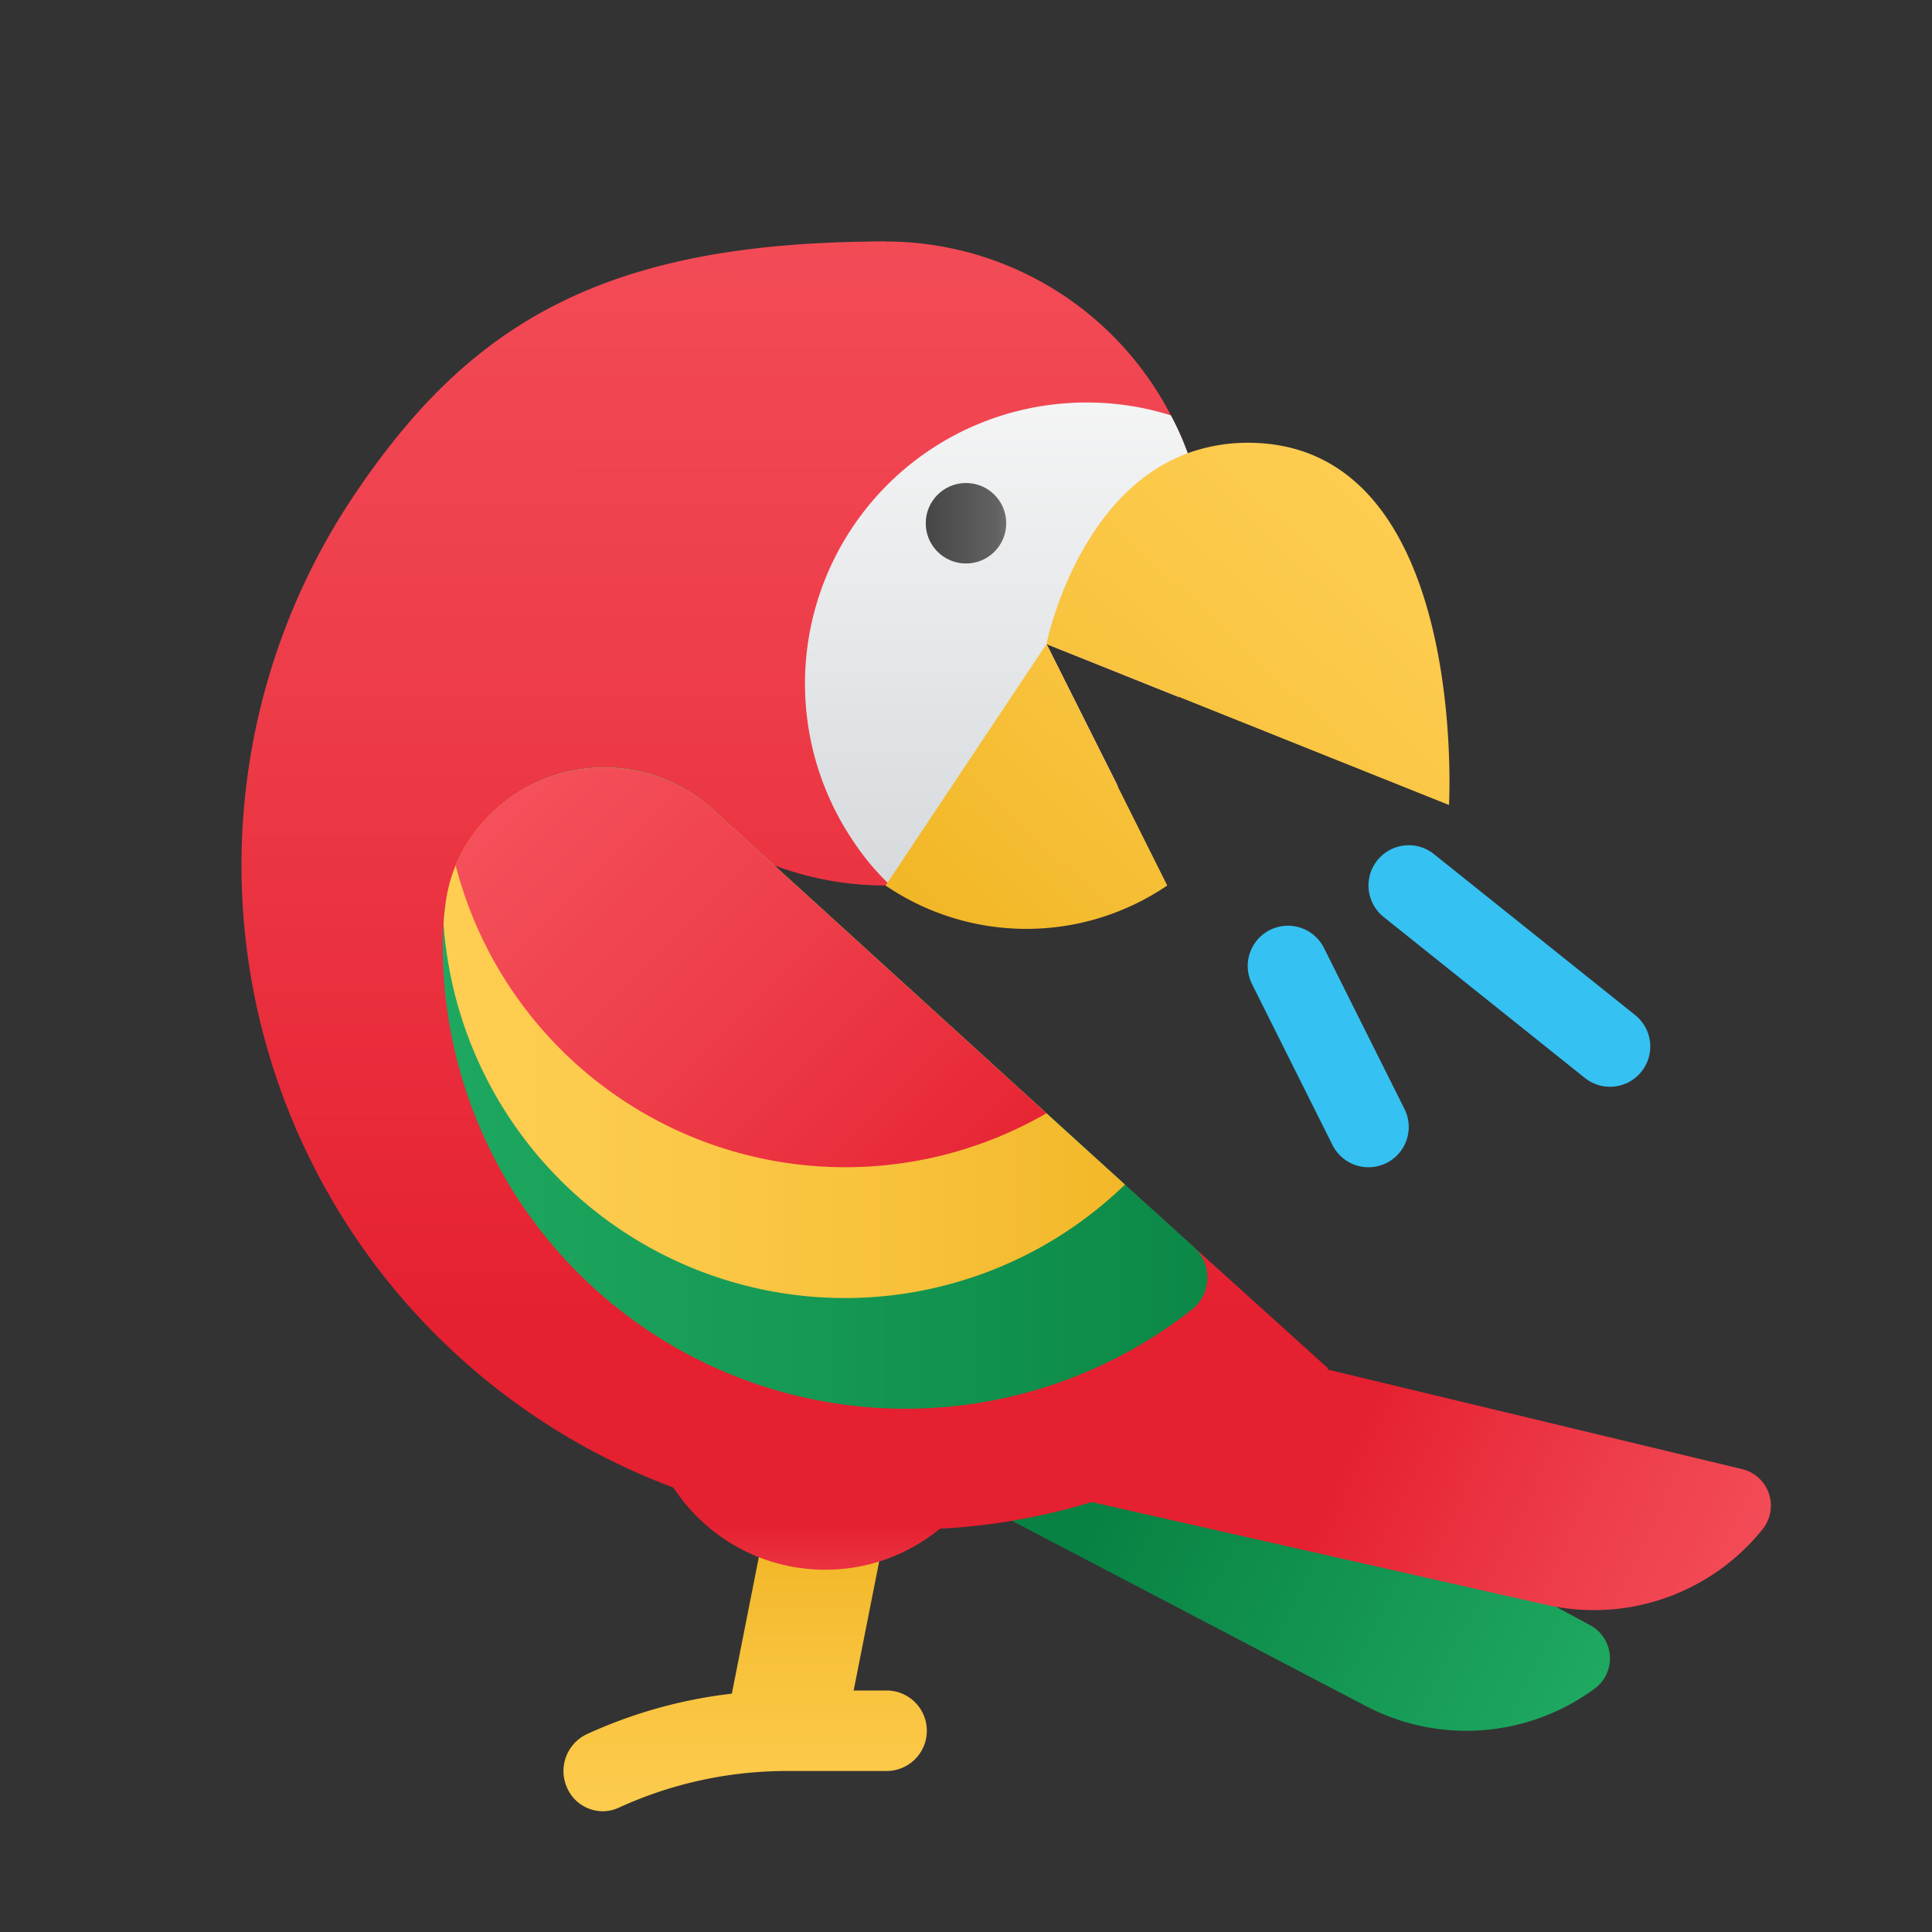 <svg xmlns="http://www.w3.org/2000/svg" xmlns:xlink="http://www.w3.org/1999/xlink" data-name="Слой 1" viewBox="0 0 48 48"><rect x="0" y="0" width="48" height="48" fill="#333333" stroke="none"/><defs><linearGradient id="4eKnueiChByBUdd8d2Yn4h" x1="23" x2="25" y1="13" y2="13" data-name="Безымянный градиент 18" gradientUnits="userSpaceOnUse"><stop offset=".002" stop-color="#454545"/><stop offset=".013" stop-color="#464646"/><stop offset=".874" stop-color="#626262"/><stop offset="1" stop-color="#6d6d6d"/></linearGradient><linearGradient id="4eKnueiChByBUdd8d2Yn4c" x1="20" x2="20" y1="47.488" y2="37.428" data-name="Безымянный градиент 113" gradientUnits="userSpaceOnUse"><stop offset="0" stop-color="#ffcf54"/><stop offset=".261" stop-color="#fdcb4d"/><stop offset=".639" stop-color="#f7c13a"/><stop offset="1" stop-color="#f0b421"/></linearGradient><linearGradient id="4eKnueiChByBUdd8d2Yn4b" x1="40.602" x2="27.895" y1="43.359" y2="36.686" data-name="Безымянный градиент 101" gradientUnits="userSpaceOnUse"><stop offset="0" stop-color="#21ad64"/><stop offset="1" stop-color="#088242"/></linearGradient><linearGradient id="4eKnueiChByBUdd8d2Yn4d" x1="43.495" x2="33.191" y1="41.047" y2="36.214" xlink:href="#4eKnueiChByBUdd8d2Yn4a"/><linearGradient id="4eKnueiChByBUdd8d2Yn4e" x1="19.5" x2="19.5" y1="3.069" y2="33.219" xlink:href="#4eKnueiChByBUdd8d2Yn4a"/><linearGradient id="4eKnueiChByBUdd8d2Yn4f" x1="22" x2="22" y1="3.062" y2="33.286" xlink:href="#4eKnueiChByBUdd8d2Yn4a"/><linearGradient id="4eKnueiChByBUdd8d2Yn4g" x1="25" x2="25" y1="7.796" y2="30.464" data-name="Безымянный градиент 75" gradientUnits="userSpaceOnUse"><stop offset="0" stop-color="#f9f9f9"/><stop offset="1" stop-color="#c2c8cc"/></linearGradient><linearGradient id="4eKnueiChByBUdd8d2Yn4a" x1="20.5" x2="20.5" y1="41.147" y2="37.822" gradientUnits="userSpaceOnUse"><stop offset="0" stop-color="#f44f5a"/><stop offset=".443" stop-color="#ee3d4a"/><stop offset="1" stop-color="#e52030"/></linearGradient><linearGradient id="4eKnueiChByBUdd8d2Yn4i" x1="7.807" x2="33.696" y1="27.034" y2="27.034" xlink:href="#4eKnueiChByBUdd8d2Yn4b"/><linearGradient id="4eKnueiChByBUdd8d2Yn4j" x1="18.5" x2="18.5" y1="47.488" y2="37.428" xlink:href="#4eKnueiChByBUdd8d2Yn4c"/><linearGradient id="4eKnueiChByBUdd8d2Yn4k" x1="9.239" x2="30.184" y1="25.659" y2="25.659" xlink:href="#4eKnueiChByBUdd8d2Yn4c"/><linearGradient id="4eKnueiChByBUdd8d2Yn4l" x1="12.997" x2="24.525" y1="19.895" y2="31.423" xlink:href="#4eKnueiChByBUdd8d2Yn4a"/><linearGradient id="4eKnueiChByBUdd8d2Yn4m" x1="37.232" x2="23.439" y1="10.501" y2="25.273" xlink:href="#4eKnueiChByBUdd8d2Yn4c"/><linearGradient id="4eKnueiChByBUdd8d2Yn4n" x1="36.273" x2="22.479" y1="9.605" y2="24.377" xlink:href="#4eKnueiChByBUdd8d2Yn4c"/></defs><polygon fill="url(#4eKnueiChByBUdd8d2Yn4c)" points="21.011 43 18 43 18.989 38 22 38 21.011 43"/><circle cx="20.5" cy="34.5" r="4.5" fill="url(#4eKnueiChByBUdd8d2Yn4a)"/><path fill="url(#4eKnueiChByBUdd8d2Yn4b)" d="M30.096,35.292l9.388,5.074a.935.935,0,0,1,.149,1.577l0,0a5.374,5.374,0,0,1-5.716.434L21.755,36.012Z"/><path fill="url(#4eKnueiChByBUdd8d2Yn4d)" d="M32.877,34l10.377,2.493a.935.935,0,0,1,.549,1.485l0,0a5.374,5.374,0,0,1-5.413,1.887L25,36.838Z"/><path fill="url(#4eKnueiChByBUdd8d2Yn4e)" d="M33,34a15.637,15.637,0,0,1-10.5,4,16.503,16.503,0,0,1-13.72-25.67C11.66,8.029,15,6,22,6c.15-.01-3.03,15.229-3.3,15.089Z"/><path fill="url(#4eKnueiChByBUdd8d2Yn4f)" d="M30,14a6.974,6.974,0,0,1-.04.79v.02c-.02.22-.06.44-.1.66a.503.503,0,0,1-.02.12c-.05.24-.11.47-.18.7-.07.24-.16.48-.25.71-.01.03-.02.05-.03.08a1.607,1.607,0,0,1-.1.23,2.269,2.269,0,0,1-.11.22,1.477,1.477,0,0,0,.1-.22L26,16l1.77,3.53v.01c-.21.21-.42.41-.64.59a8.096,8.096,0,0,1-1.08.76,4.667,4.667,0,0,1-.49.27c-.01.01-.02.01-.03.02-.15.07-.31.14-.47.21q-.12.045-.24.09c-.12.05-.24.09-.36.13-.21.07-.42.13-.64.18-.14.03-.28.06-.42.08l-.15.03a3.106,3.106,0,0,1-.44.06c-.23.02-.46.04-.7.04H22a7.867,7.867,0,0,1-3.58-.86,7.738,7.738,0,0,1-3.07-2.72A7.901,7.901,0,0,1,14,14a8.009,8.009,0,0,1,7.58-7.99C21.72,6,21.86,6,22,6a7.98,7.98,0,0,1,7.09,4.32,7.104,7.104,0,0,1,.4.89c.01.02.01.03.02.05A7.826,7.826,0,0,1,30,14Z"/><path fill="url(#4eKnueiChByBUdd8d2Yn4g)" d="M30,14a6.974,6.974,0,0,1-.04.79v.02c-.02.22-.06.44-.1.66a.503.503,0,0,1-.02.12c-.05.24-.11.47-.18.7-.07.24-.16.48-.25.71-.01.03-.02.05-.03.08-.04.08-.07.16-.11.23L26,16l1.77,3.53a7.331,7.331,0,0,1-.64.6,8.096,8.096,0,0,1-1.08.76,4.667,4.667,0,0,1-.49.27c-.01.01-.02.01-.03.02-.15.07-.31.14-.47.21q-.12.045-.24.09c-.12.05-.24.09-.36.13-.21.07-.42.13-.64.18-.14.03-.28.06-.42.08l-.15.03a3.106,3.106,0,0,1-.44.06c-.23.02-.46.04-.7.04-.02-.02-.05-.04-.06-.07A6.289,6.289,0,0,1,21.18,20.87a6.984,6.984,0,0,1,5.45-10.86c.12-.01.25-.01.37-.01a6.916,6.916,0,0,1,2.09.32,7.104,7.104,0,0,1,.4.89c.01.02.01.03.02.05A7.826,7.826,0,0,1,30,14Z"/><circle cx="24" cy="13" r="1" fill="url(#4eKnueiChByBUdd8d2Yn4h)"/><path fill="url(#4eKnueiChByBUdd8d2Yn4i)" d="M29.62,32.529a11.499,11.499,0,0,1-18.62-9.03c0-.19.01-.37.02-.55.01-.14.02-.28.04-.42a3.99,3.99,0,0,1,6.66-2.41l10.23,9.31,1.72,1.56A1.018,1.018,0,0,1,29.62,32.529Z"/><path fill="url(#4eKnueiChByBUdd8d2Yn4j)" d="M14.974,45a.973.973,0,0,1-.89-.594,1.012,1.012,0,0,1,.494-1.32,11.909,11.909,0,0,1,4.98-1.086h2.469a1,1,0,0,1,0,2H19.558a10.016,10.016,0,0,0-4.19.914A.95.95,0,0,1,14.974,45Z"/><path fill="url(#4eKnueiChByBUdd8d2Yn4k)" d="M27.95,29.43a9.996,9.996,0,0,1-16.93-6.48c.01-.14.02-.28.04-.42a3.797,3.797,0,0,1,.26-1.03,4.018,4.018,0,0,1,6.4-1.38l8.28,7.54Z"/><path fill="url(#4eKnueiChByBUdd8d2Yn4l)" d="M26,27.659a9.997,9.997,0,0,1-14.68-6.16,4.018,4.018,0,0,1,6.4-1.38Z"/><path fill="url(#4eKnueiChByBUdd8d2Yn4m)" d="M36,20l-6.72-2.69h-.01L26,16s.74-3.72,3.51-4.74A4.345,4.345,0,0,1,31,11C36.5,11,36,20,36,20Z"/><path fill="url(#4eKnueiChByBUdd8d2Yn4n)" d="M29,22a6.223,6.223,0,0,1-7,0l.05-.07L26,16l1.77,3.53v.01Z"/><path fill="#35c1f1" d="M34.001,29a1,1,0,0,1-.896-.553l-2-4a1,1,0,0,1,1.789-.895l2,4A1.0 1,0,0,1,34.001,29Z"/><path fill="#35c1f1" d="M39.999,27a.997.997,0,0,1-.624-.219l-5-4a1,1,0,0,1,1.25-1.562l5,4A1,1,0,0,1,39.999,27Z"/></svg>